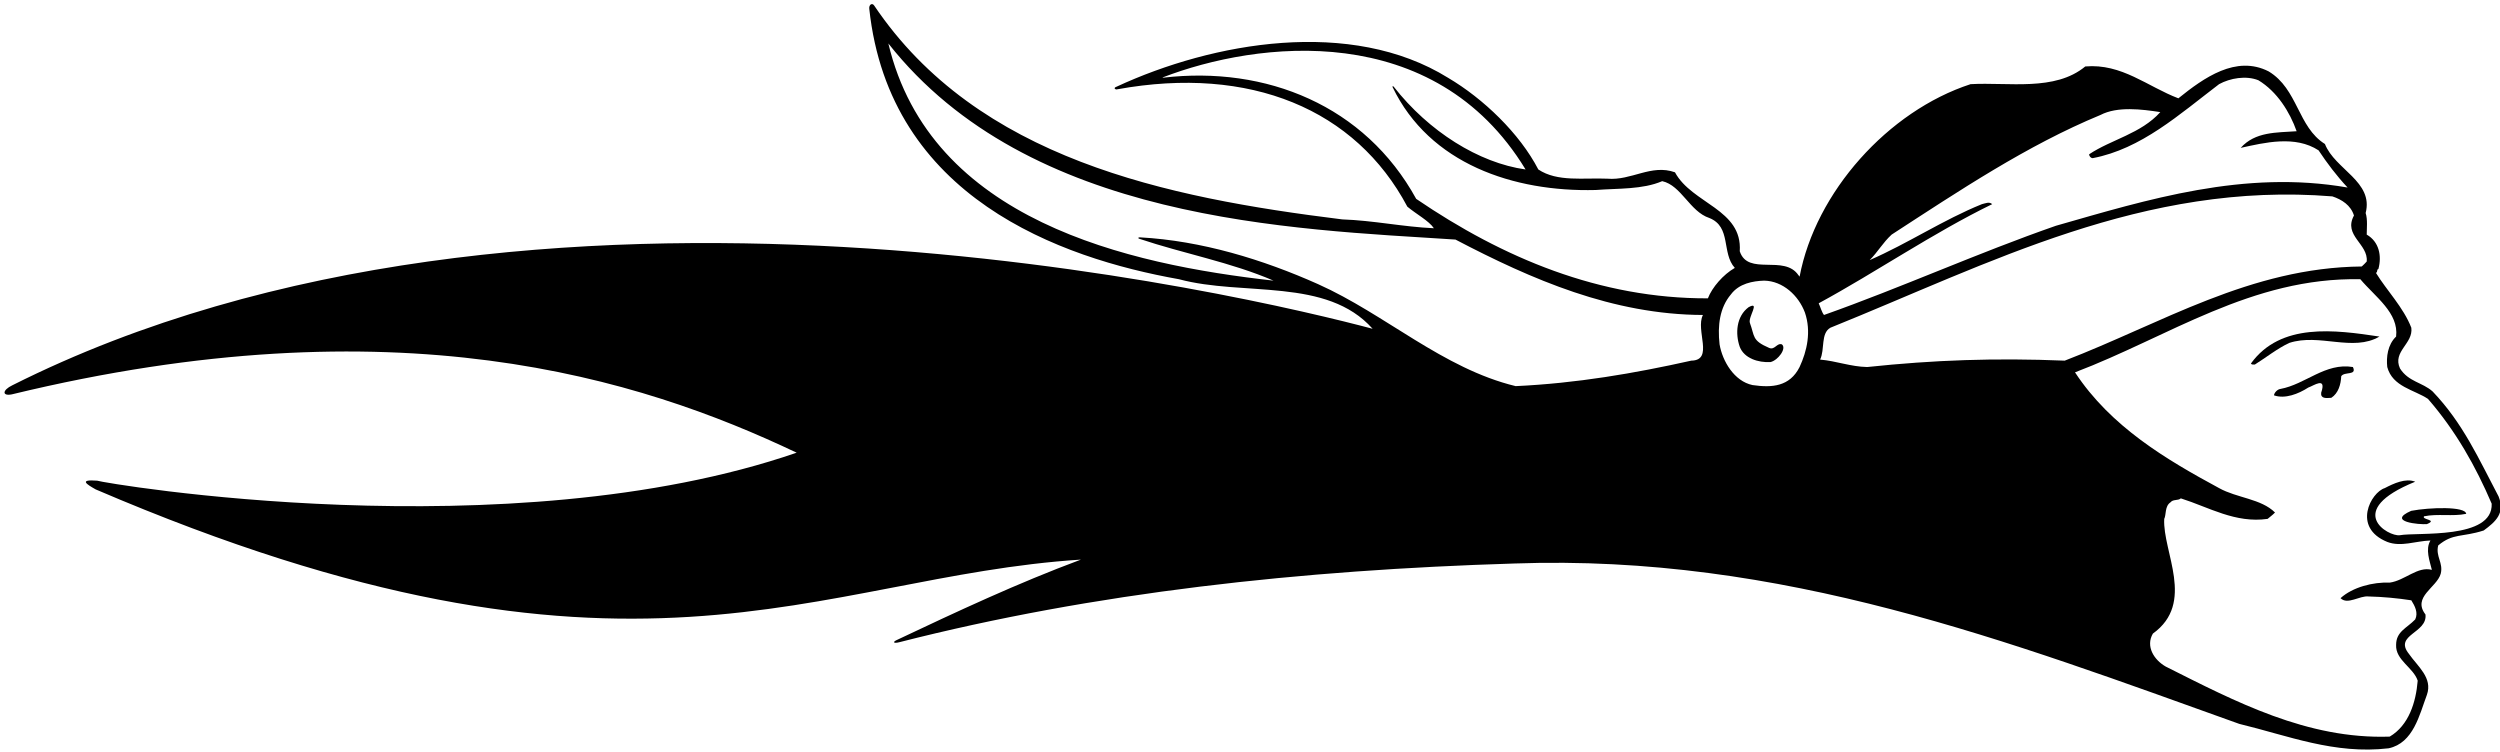 <?xml version="1.0" encoding="UTF-8"?>
<svg xmlns="http://www.w3.org/2000/svg" xmlns:xlink="http://www.w3.org/1999/xlink" width="545pt" height="164pt" viewBox="0 0 545 164" version="1.1">
<g id="surface1">
<path style=" stroke:none;fill-rule:nonzero;fill:rgb(0%,0%,0%);fill-opacity:1;" d="M 544.691 108.227 C 540.34 99.984 536.938 92.266 530.316 85.344 C 528.078 83.34 525.051 83.25 523.199 80.32 C 521.5 76.613 526.133 74.918 525.668 71.445 C 523.969 67.043 520.266 63.262 517.949 59.48 C 518.414 59.328 518.027 58.785 518.492 58.633 C 519.262 55.777 518.645 52.691 515.945 51.145 C 515.945 49.91 516.176 47.828 515.711 46.438 C 517.488 39.57 508.996 36.945 506.836 31.391 C 500.895 27.684 500.973 19.426 494.566 15.566 C 487.465 11.941 480.441 16.957 474.887 21.434 C 468.172 18.887 462.539 13.793 454.59 14.488 C 447.953 19.969 437.922 17.883 429.586 18.348 C 411.602 24.211 395.781 41.887 392.309 60.328 C 392.309 60.254 392.156 60.098 392.078 60.02 C 388.992 55.391 381.039 60.254 379.266 54.773 C 379.883 45.59 368.848 44.434 365.145 37.562 C 359.973 35.711 355.652 39.414 350.402 38.953 C 345.23 38.723 339.52 39.723 335.355 36.945 C 331.266 29.074 323.391 21.512 315.676 16.957 C 294.527 3.836 264.43 9.16 243.438 18.887 C 242.539 19.199 243.211 19.621 243.609 19.461 C 272.559 14.219 295.531 23.824 306.801 45.051 C 308.73 46.672 311.508 48.137 312.59 49.758 C 305.797 49.449 299.391 48.059 292.598 47.828 C 254.148 43.059 213.102 34.652 190.566 1.203 C 190.125 0.547 189.406 1.016 189.5 1.902 C 193.902 43.027 231.109 56.262 257.02 60.871 C 271.066 64.652 289.203 60.406 299.234 71.676 C 273.383 64.805 116.32 26.891 2.68 83.996 C 0.484 85.051 0.422 86.383 2.543 85.98 C 86.191 65.707 139.254 82.324 173.672 98.688 C 110.77 120.34 22.562 105.324 21.172 104.785 C 17.086 104.48 18.922 105.59 20.855 106.688 C 137.473 156.684 177.762 125.699 235.645 121.992 C 221.898 127.102 208.691 133.285 195.457 139.543 C 194.496 139.996 194.859 140.305 196 140.016 C 238.598 129.141 283.656 124.27 330.105 122.844 C 388.527 120.758 438.152 139.898 488.16 157.805 C 498.734 160.352 508.922 164.52 520.73 163.129 C 526.133 161.973 527.441 155.797 529.062 151.477 C 530.375 147.77 527.059 145.301 525.129 142.523 C 521.809 138.355 529.219 138.047 528.754 133.957 C 525.809 130.133 531.227 128.09 532.074 125.082 C 532.691 122.688 530.914 121.301 531.531 118.906 C 534.758 116.195 536.684 117.172 541.449 115.645 C 544.074 113.719 546.156 111.855 544.691 108.227 Z M 368.695 78.621 C 356.27 81.398 343.688 83.559 330.414 84.176 C 314.516 80.32 302.016 68.512 287.352 61.949 C 275.289 56.559 261.918 52.473 248.508 51.742 C 248.105 51.723 248.012 51.934 248.371 52.055 C 258.02 55.297 268.324 57.16 277.629 61.18 C 245.906 57.629 202.828 48.109 193.66 9.473 C 224.324 48.375 281.562 49.91 317.297 52.227 C 333.965 60.949 351.562 68.59 371.238 68.664 C 369.543 71.984 373.711 78.543 368.695 78.621 Z M 308.73 43.352 C 297.566 23.027 276.031 14.297 253.555 16.938 C 253.418 16.961 253.422 16.895 253.48 16.871 C 274.09 8.922 312.645 4.188 332.574 36.945 C 322.352 35.508 311.461 28.645 303.836 18.906 C 303.691 18.719 303.48 18.777 303.586 18.996 C 311.625 35.703 329.957 41.879 347.855 41.422 C 352.797 41.035 358.043 41.344 362.363 39.492 C 366.531 40.418 368.387 46.129 372.629 47.52 C 377.492 49.449 375.254 55.16 378.188 58.402 C 375.641 59.867 373.246 62.645 372.32 65.039 C 348.781 65.113 327.637 56.238 308.73 43.352 Z M 392.309 80.012 C 390.156 84.289 386.289 84.562 382.047 83.945 C 378.031 83.098 375.484 78.699 374.867 75.07 C 374.406 70.98 374.887 67.078 377.336 64.188 C 379.113 61.797 382.121 61.258 384.594 61.18 C 388.684 61.258 392.078 64.422 393.469 68.125 C 394.891 72.273 393.93 76.535 392.309 80.012 Z M 432.055 44.508 C 423.641 47.906 415.926 53.074 407.59 56.703 C 409.363 54.93 410.445 52.922 412.375 51.145 C 427.113 41.578 441.855 31.699 457.906 25.062 C 461.613 23.133 466.938 23.824 470.949 24.441 C 466.707 29.152 460.301 30.387 455.438 33.629 C 455.438 34.09 455.824 34.477 456.211 34.477 C 466.781 32.469 475.039 24.984 483.762 18.348 C 486.152 17.035 489.629 16.418 492.328 17.496 C 496.418 19.969 499.195 24.441 500.664 28.609 C 496.266 28.922 491.633 28.688 488.469 32.238 C 493.719 31.078 500.355 29.461 505.449 32.777 C 507.301 35.559 509.383 38.336 511.777 40.883 C 489.242 36.945 468.172 43.508 448.184 49.219 C 431.129 55.16 414.613 62.645 397.633 68.664 C 397.172 68.125 396.863 66.969 396.477 66.117 C 408.98 59.328 421.328 50.836 434.293 44.508 C 433.676 43.891 432.75 44.355 432.055 44.508 Z M 407.051 80.012 C 403.422 79.934 400.336 78.699 396.785 78.391 C 397.867 76.152 396.863 72.68 399.023 71.445 C 433.676 57.477 467.324 39.492 508.457 42.812 C 510.539 43.508 512.473 44.742 513.164 46.98 C 510.773 51.379 516.328 53.152 515.945 57.012 C 515.637 57.32 515.25 57.785 514.863 58.094 C 490.555 58.324 471.184 70.52 450.113 78.621 C 434.988 78.004 421.637 78.469 407.051 80.012 Z M 523.141 116.68 C 520.66 117.016 510.84 111.363 526.516 105.016 C 524.434 104.168 521.809 105.402 519.879 106.406 C 516.871 107.332 512.695 114.996 520.422 118.137 C 523.43 119.293 526.559 117.945 529.836 117.828 C 528.68 119.758 529.68 122.301 530.145 124.23 C 527.059 123.383 524.277 126.547 520.961 127.012 C 517.332 126.855 512.863 128.004 510.238 130.398 C 511.781 131.941 514.371 129.797 516.379 130.031 C 519.543 130.105 522.656 130.406 525.668 130.867 C 526.438 132.105 527.211 133.57 526.516 135.035 C 524.664 136.965 522.352 137.66 522.352 140.594 C 522.195 143.91 526.133 145.531 527.059 148.387 C 526.672 153.098 525.129 158.113 520.961 160.582 C 502.98 161.199 487.312 152.941 472.109 145.301 C 469.562 143.836 467.711 140.902 469.328 138.125 C 478.668 131.41 471.414 120.297 471.801 113.117 C 472.262 112.27 471.879 110.34 473.188 109.492 C 473.73 108.797 474.809 109.184 475.426 108.645 C 481.523 110.57 487.312 114.121 494.336 113.117 C 494.875 112.656 495.34 112.348 495.953 111.73 C 492.945 108.719 487.621 108.566 483.762 106.406 C 472.34 100.23 460.145 93.051 452.352 81.168 C 472.727 73.449 490.863 60.406 514.555 60.871 C 517.797 64.73 522.969 68.203 522.352 73.371 C 520.496 75.148 520.188 77.848 520.422 80.012 C 521.578 84.332 526.285 84.949 529.297 86.957 C 535.391 93.98 539.715 101.695 543.188 109.801 C 543.512 117.672 526.949 115.977 523.141 116.68 "/>
<path style=" stroke:none;fill-rule:nonzero;fill:rgb(0%,0%,0%);fill-opacity:1;" d="M 385.672 75.844 C 381.859 74.199 382.57 73.352 381.48 70.41 C 381.016 69.145 383.824 65.543 381.195 66.969 C 378.496 68.973 378.262 72.754 379.266 75.609 C 380.227 78.109 383.281 79.086 385.98 78.93 C 387.602 78.543 389.559 75.949 388.449 75.07 C 387.355 74.691 386.906 76.383 385.672 75.844 "/>
<path style=" stroke:none;fill-rule:nonzero;fill:rgb(0%,0%,0%);fill-opacity:1;" d="M 490.707 79.238 C 490.863 79.547 491.246 79.469 491.559 79.469 C 494.027 77.926 496.418 75.996 499.043 74.762 C 505.602 72.602 512.934 76.77 518.723 73.371 C 508.996 71.906 497.191 70.285 490.707 79.238 "/>
<path style=" stroke:none;fill-rule:nonzero;fill:rgb(0%,0%,0%);fill-opacity:1;" d="M 497.113 84.793 C 496.496 84.871 495.801 85.566 495.723 86.184 C 498.117 87.031 501.051 85.875 503.211 84.484 C 504.367 84.102 507.246 81.984 506.016 85.609 C 505.859 86.922 507.059 86.812 508.227 86.723 C 509.77 85.723 510.309 83.793 510.387 82.016 C 511.082 80.938 513.859 81.941 512.934 80.012 C 506.914 79.008 502.594 83.793 497.113 84.793 "/>
<path style=" stroke:none;fill-rule:nonzero;fill:rgb(0%,0%,0%);fill-opacity:1;" d="M 529.062 114.254 C 531.531 113.25 527.828 113.328 528.445 112.555 C 531.379 111.938 534.695 112.633 537.629 112.016 C 537.508 110.352 529.648 110.594 525.637 111.363 C 520.156 113.758 527.52 114.406 529.062 114.254 "/>
</g>
</svg>
